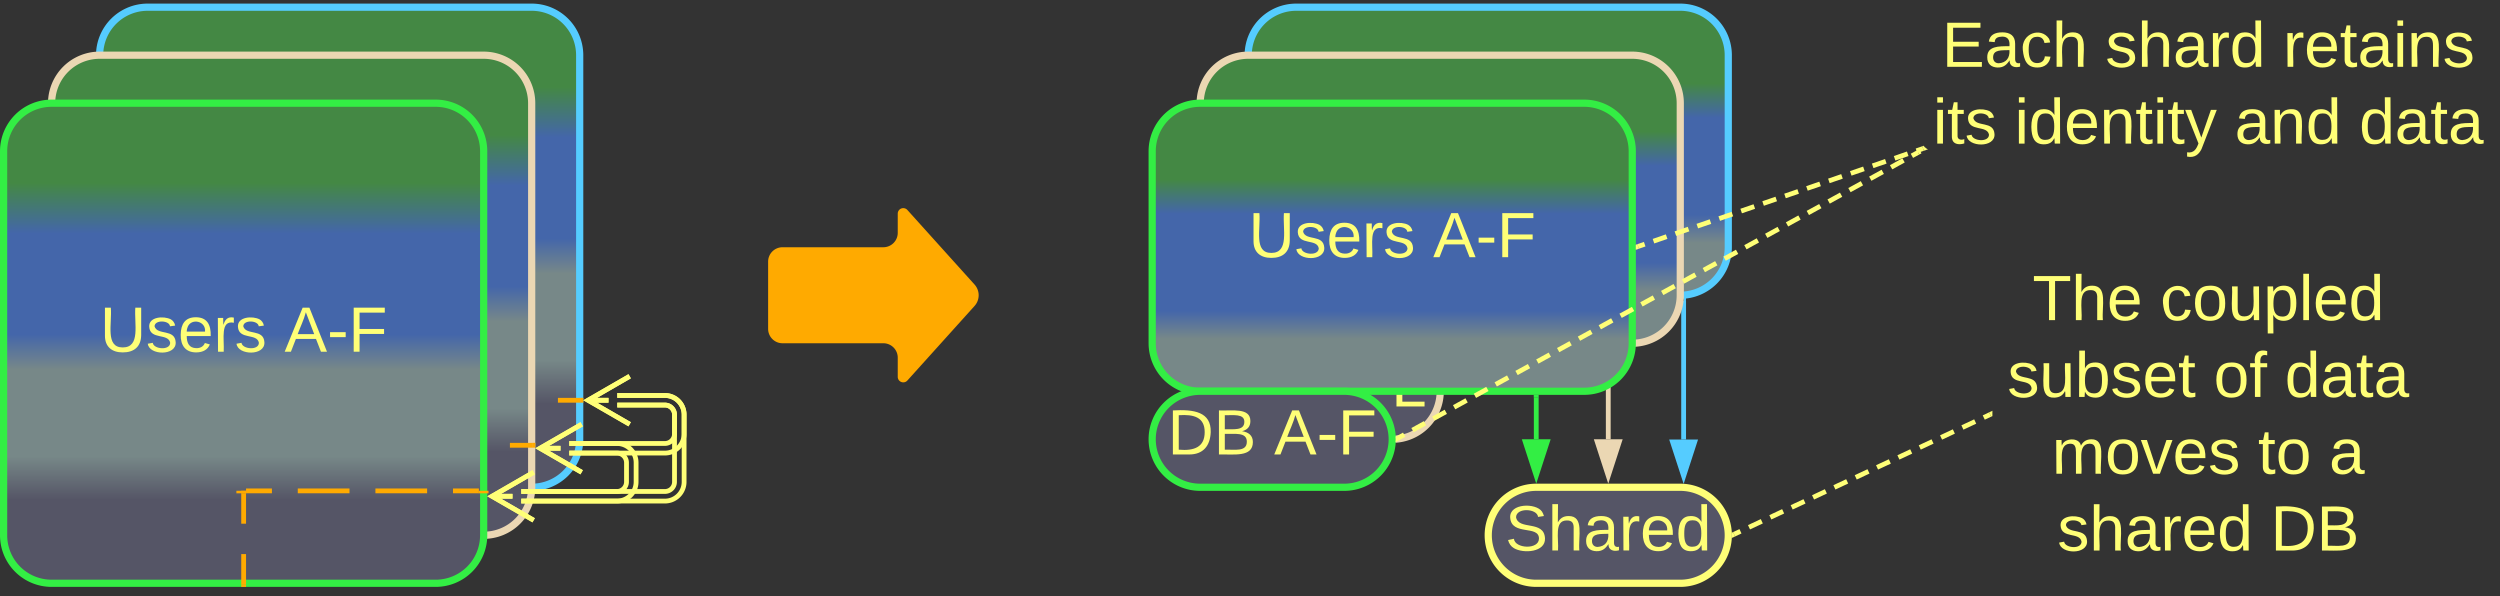 <svg xmlns="http://www.w3.org/2000/svg" xmlns:xlink="http://www.w3.org/1999/xlink" xmlns:lucid="lucid" width="1041.5" height="248.5"><rect width="100%" height="100%" fill="#333333" stroke="none"/><g transform="translate(-280 -557)" lucid:page-tab-id="0_0"><path d="M800 698.5a20 20 0 0 1 20-20h60a20 20 0 0 1 20 20 20 20 0 0 1-20 20h-60a20 20 0 0 1-20-20z" stroke="#ff7" stroke-width="3" fill="#556"/><use xlink:href="#a" transform="matrix(1,0,0,1,805,683.5) translate(10.301 23.208)"/><use xlink:href="#b" transform="matrix(1,0,0,1,805,683.5) translate(54.672 23.208)"/><path d="M780 720a20 20 0 0 1 20-20h60a20 20 0 0 1 20 20 20 20 0 0 1-20 20h-60a20 20 0 0 1-20-20z" stroke="#ebd7b3" stroke-width="3" fill="#556"/><use xlink:href="#a" transform="matrix(1,0,0,1,785,705) translate(0.63 21.333)"/><use xlink:href="#c" transform="matrix(1,0,0,1,785,705) translate(45 21.333)"/><path d="M920 722.5V740" stroke="#3e4" stroke-width="2" fill="none"/><path d="M920.98 722.53H919v-1.03H921z" stroke="#3e4" stroke-width=".05" fill="#3e4"/><path d="M920 755.26L915.37 741h9.26z" stroke="#3e4" stroke-width="2" fill="#3e4"/><path d="M981.4 682.4v57.7" stroke="#5cf" stroke-width="2" fill="none"/><path d="M982.37 682.42h-1.06l.2-2.36v-1.66h.87z" stroke="#5cf" stroke-width=".05" fill="#5cf"/><path d="M981.4 755.37l-4.64-14.27h9.27z" stroke="#5cf" stroke-width="2" fill="#5cf"/><path d="M950 702.5V740" stroke="#ebd7b3" stroke-width="2" fill="none"/><path d="M950.98 702.53H949v-1.03H951z" stroke="#ebd7b3" stroke-width=".05" fill="#ebd7b3"/><path d="M950 755.26L945.37 741h9.26z" stroke="#ebd7b3" stroke-width="2" fill="#ebd7b3"/><path d="M800 580a20 20 0 0 1 20-20h160a20 20 0 0 1 20 20v80a20 20 0 0 1-20 20H820a20 20 0 0 1-20-20z" stroke="#5cf" stroke-width="3" fill="url(#d)"/><path d="M780 600a20 20 0 0 1 20-20h160a20 20 0 0 1 20 20v80a20 20 0 0 1-20 20H800a20 20 0 0 1-20-20z" stroke="#ebd7b3" stroke-width="3" fill="url(#e)"/><path d="M760 620a20 20 0 0 1 20-20h160a20 20 0 0 1 20 20v80a20 20 0 0 1-20 20H780a20 20 0 0 1-20-20z" stroke="#3e4" stroke-width="3" fill="url(#f)"/><use xlink:href="#g" transform="matrix(1,0,0,1,765,605) translate(35.148 59.146)"/><use xlink:href="#h" transform="matrix(1,0,0,1,765,605) translate(112.037 59.146)"/><path d="M600 666a6 6 0 0 1 6-6h42a6 6 0 0 0 6-6v-8a2.3 2.3 0 0 1 4-1.54l28 31.08a6.67 6.67 0 0 1 0 8.92l-28 31.08a2.3 2.3 0 0 1-4-1.54v-8a6 6 0 0 0-6-6h-42a6 6 0 0 1-6-6z" fill="#fa0"/><path d="M1110 666a6 6 0 0 1 6-6h168a6 6 0 0 1 6 6v126.5a6 6 0 0 1-6 6h-168a6 6 0 0 1-6-6z" stroke="#ff7" stroke-opacity="0" stroke-width="3" fill="#788" fill-opacity="0"/><use xlink:href="#i" transform="matrix(1,0,0,1,1115,665) translate(11.741 25.365)"/><use xlink:href="#j" transform="matrix(1,0,0,1,1115,665) translate(65 25.365)"/><use xlink:href="#k" transform="matrix(1,0,0,1,1115,665) translate(1.296 57.365)"/><use xlink:href="#l" transform="matrix(1,0,0,1,1115,665) translate(87.222 57.365)"/><use xlink:href="#m" transform="matrix(1,0,0,1,1115,665) translate(116.852 57.365)"/><use xlink:href="#n" transform="matrix(1,0,0,1,1115,665) translate(19.852 89.365)"/><use xlink:href="#o" transform="matrix(1,0,0,1,1115,665) translate(105.704 89.365)"/><use xlink:href="#p" transform="matrix(1,0,0,1,1115,665) translate(135.333 89.365)"/><use xlink:href="#q" transform="matrix(1,0,0,1,1115,665) translate(22.111 121.365)"/><use xlink:href="#r" transform="matrix(1,0,0,1,1115,665) translate(110.926 121.365)"/><path d="M900 780a20 20 0 0 1 20-20h60a20 20 0 0 1 20 20 20 20 0 0 1-20 20h-60a20 20 0 0 1-20-20z" stroke="#ff7" stroke-width="3" fill="#556"/><use xlink:href="#s" transform="matrix(1,0,0,1,905,765) translate(2.074 21.333)"/><path d="M1002.4 779.58l2.68-1.25m3.55-1.67l5.34-2.5m3.55-1.65l5.34-2.5m3.55-1.65l5.35-2.5m3.56-1.66l5.34-2.5m3.55-1.67l5.33-2.5m3.56-1.66l5.32-2.5m3.56-1.66l5.33-2.48m3.57-1.67l5.33-2.5m3.56-1.65l5.33-2.5m3.55-1.66l5.33-2.5m3.56-1.66l5.33-2.5m3.56-1.66l2.66-1.25" stroke="#ff7" stroke-width="2" fill="none"/><path d="M1002.85 780.45l-1.43.67.1-1.12-.1-1.04.6-.28zM1110 730.33l-.52.24-.82-1.77 1.34-.63z" stroke="#ff7" stroke-width=".05" fill="#ff7"/><path d="M1080 564.5a6 6 0 0 1 6-6h228a6 6 0 0 1 6 6V614a6 6 0 0 1-6 6h-228a6 6 0 0 1-6-6z" stroke="#ff7" stroke-opacity="0" stroke-width="3" fill="#788" fill-opacity="0"/><use xlink:href="#t" transform="matrix(1,0,0,1,1085,563.5) translate(4 21.333)"/><use xlink:href="#u" transform="matrix(1,0,0,1,1085,563.5) translate(72.148 21.333)"/><use xlink:href="#v" transform="matrix(1,0,0,1,1085,563.5) translate(146.148 21.333)"/><use xlink:href="#w" transform="matrix(1,0,0,1,1085,563.5) translate(0.296 53.333)"/><use xlink:href="#x" transform="matrix(1,0,0,1,1085,563.5) translate(34.296 53.333)"/><use xlink:href="#y" transform="matrix(1,0,0,1,1085,563.5) translate(126 53.333)"/><use xlink:href="#z" transform="matrix(1,0,0,1,1085,563.5) translate(177.852 53.333)"/><path d="M962.45 659.67l2.73-.94m3.66-1.25l5.48-1.9m3.65-1.24l5.48-1.9m3.65-1.24l5.48-1.88m3.65-1.26l5.48-1.88m3.66-1.26l5.48-1.88m3.66-1.26l5.48-1.88m3.65-1.26l5.48-1.88m3.66-1.26l5.48-1.88m3.65-1.26l5.47-1.88m3.65-1.26l5.48-1.88m3.65-1.26l5.48-1.88m3.66-1.26l5.47-1.88m3.65-1.25l2.74-.94" stroke="#ff7" stroke-width="2" fill="none"/><path d="M962.8 660.6l-1.3.43v-2.06l.65-.23zM1081.76 618.24l.7.6.63.4-1.65.55-.63-1.85.53-.18z" stroke="#ff7" stroke-width=".05" fill="#ff7"/><path d="M760 740a20 20 0 0 1 20-20h60a20 20 0 0 1 20 20 20 20 0 0 1-20 20h-60a20 20 0 0 1-20-20z" stroke="#3e4" stroke-width="3" fill="#556"/><use xlink:href="#a" transform="matrix(1,0,0,1,765,725) translate(1.407 21.333)"/><use xlink:href="#h" transform="matrix(1,0,0,1,765,725) translate(45.778 21.333)"/><path d="M862.38 739.52l2.6-1.43m3.47-1.9l5.2-2.87m3.47-1.9l5.2-2.86m3.47-1.9l5.2-2.86m3.46-1.9l5.2-2.86m3.47-1.9l5.2-2.86m3.47-1.9l5.2-2.86m3.47-1.9l5.2-2.86m3.47-1.9l5.2-2.86m3.47-1.9l5.2-2.86m3.48-1.9l5.2-2.87m3.47-1.9l5.2-2.86m3.47-1.9l5.2-2.85m3.47-1.9l5.2-2.86m3.46-1.9l5.2-2.87m3.47-1.9l5.2-2.86m3.47-1.9l5.2-2.86m3.46-1.9l5.2-2.86m3.48-1.9l5.2-2.86m3.46-1.9l5.2-2.86m3.47-1.9l5.2-2.86m3.47-1.9l5.2-2.86m3.47-1.9l5.2-2.86m3.48-1.9l5.2-2.86m3.47-1.9l5.2-2.87m3.47-1.9l2.6-1.42" stroke="#ff7" stroke-width="2" fill="none"/><path d="M862.87 740.36l-1.46.8.1-1.16-.08-1.07.5-.28z" stroke="#ff7" stroke-width=".05" fill="#ff7"/><path d="M1079.1 620.5l.9-.5" stroke="#ff7" stroke-width="2" fill="none"/><path d="M321.5 580a20 20 0 0 1 20-20h160a20 20 0 0 1 20 20v160a20 20 0 0 1-20 20h-160a20 20 0 0 1-20-20z" stroke="#5cf" stroke-width="3" fill="url(#A)"/><path d="M522 723.75h-9.57m-9.57 0H483.7m-9.56 0H455m-9.57 0H426.3m-9.6 0h-19.13m-9.57 0h-19.14m-9.57 0h-19.16m-9.57 0H321" stroke="#fa0" stroke-width="2" fill="none"/><path d="M523 724.73h-1.03v-1.96H523zM321.03 724.73H320v-1.96h1.03z" stroke="#fa0" stroke-width=".05" fill="#fa0"/><path d="M301.5 600a20 20 0 0 1 20-20h160a20 20 0 0 1 20 20v160a20 20 0 0 1-20 20h-160a20 20 0 0 1-20-20z" stroke="#ebd7b3" stroke-width="3" fill="url(#B)"/><path d="M502 742.5h-9.57m-9.57 0H463.7m-9.56 0H435m-9.57 0H406.3m-9.6 0h-19.13m-9.57 0h-19.14m-9.57 0h-19.16m-9.57 0H301" stroke="#fa0" stroke-width="2" fill="none"/><path d="M503 743.48h-1.03v-1.96H503zM301.03 743.48H300v-1.96h1.03z" stroke="#fa0" stroke-width=".05" fill="#fa0"/><path d="M281.5 620a20 20 0 0 1 20-20h160a20 20 0 0 1 20 20v160a20 20 0 0 1-20 20h-160a20 20 0 0 1-20-20z" stroke="#3e4" stroke-width="3" fill="url(#C)"/><use xlink:href="#g" transform="matrix(1,0,0,1,286.5,605) translate(35.148 98.521)"/><use xlink:href="#h" transform="matrix(1,0,0,1,286.5,605) translate(112.037 98.521)"/><path d="M479.5 761.5h-10.78m-10.78 0H436.4m-10.8 0h-21.55m-10.77 0H382.5" stroke="#fa0" stroke-width="2" fill="none"/><path d="M483.5 762.48h-4.03v-.98h4.03zM382.53 762.48h-4.03v-.98h4.03z" stroke="#fa0" stroke-width=".05" fill="#fa0"/><path d="M537.16 721.75H557a8 8 0 0 1 8 8v8a8 8 0 0 1-8 8h-39.84" stroke="#ff7" stroke-width="2" fill="none"/><path d="M537.16 725.75H557a4 4 0 0 1 4 4v8a4 4 0 0 1-4 4h-39.84" stroke="#ff7" stroke-width="2" fill="none"/><path d="M542.32 733.75l-17.32-10 17.32-10m-17.32 10h8.5M522.32 753.75l-17.32-10 17.32-10m-17.32 10h8.5" stroke="#ff7" stroke-width="2" fill="none"/><path d="M497.16 761.75H557a4 4 0 0 0 4-4v-28a4 4 0 0 0-4-4h-19.84" stroke="#ff7" stroke-width="2" fill="none"/><path d="M497.16 765.75H557a8 8 0 0 0 8-8v-28a8 8 0 0 0-8-8h-19.84" stroke="#ff7" stroke-width="2" fill="none"/><path d="M502.32 773.75l-17.32-10 17.32-10m-17.32 10h8.5M542.32 733.75l-17.32-10 17.32-10m-17.32 10h8.5" stroke="#ff7" stroke-width="2" fill="none"/><path d="M517.16 741.75H537a8 8 0 0 1 8 8v8a8 8 0 0 1-8 8h-39.84" stroke="#ff7" stroke-width="2" fill="none"/><path d="M517.16 745.75H537a4 4 0 0 1 4 4v8a4 4 0 0 1-4 4h-39.84" stroke="#ff7" stroke-width="2" fill="none"/><path d="M522.32 753.75l-17.32-10 17.32-10m-17.32 10h8.5M502.32 773.75l-17.32-10 17.32-10m-17.32 10h8.5" stroke="#ff7" stroke-width="2" fill="none"/><path d="M381.5 762.5v12.67m0 12.66v12.67" stroke="#fa0" stroke-width="2" fill="none"/><path d="M382.48 762.53h-1.96v-1.03h1.96zM382.48 801.5h-1.96v-1.03h1.96z" stroke="#fa0" stroke-width=".05" fill="#fa0"/><defs><path d="M30-248c118-7 216 8 213 122C240-48 200 0 122 0H30v-248zM63-27c89 8 146-16 146-99s-60-101-146-95v194" id="D" fill="#ff7"/><path d="M160-131c35 5 61 23 61 61C221 17 115-2 30 0v-248c76 3 177-17 177 60 0 33-19 50-47 57zm-97-11c50-1 110 9 110-42 0-47-63-36-110-37v79zm0 115c55-2 124 14 124-45 0-56-70-42-124-44v89" id="E" fill="#ff7"/><g id="a"><use transform="matrix(0.074,0,0,0.074,0,0)" xlink:href="#D"/><use transform="matrix(0.074,0,0,0.074,19.185,0)" xlink:href="#E"/></g><path d="M16-82v-28h88v28H16" id="F" fill="#ff7"/><path d="M209 0H11v-25l151-195H24v-28h176v25L50-27h159V0" id="G" fill="#ff7"/><g id="b"><use transform="matrix(0.074,0,0,0.074,0,0)" xlink:href="#F"/><use transform="matrix(0.074,0,0,0.074,8.815,0)" xlink:href="#G"/></g><path d="M143 4C61 4 22-44 18-125c-5-107 100-154 193-111 17 8 29 25 37 43l-32 9c-13-25-37-40-76-40-61 0-88 39-88 99 0 61 29 100 91 101 35 0 62-11 79-27v-45h-74v-28h105v86C228-13 192 4 143 4" id="H" fill="#ff7"/><path d="M30 0v-248h33v221h125V0H30" id="I" fill="#ff7"/><g id="c"><use transform="matrix(0.074,0,0,0.074,0,0)" xlink:href="#H"/><use transform="matrix(0.074,0,0,0.074,20.741,0)" xlink:href="#F"/><use transform="matrix(0.074,0,0,0.074,29.556,0)" xlink:href="#I"/></g><linearGradient gradientUnits="userSpaceOnUse" id="d" x1="800" y1="680" x2="800" y2="560"><stop offset="18.21%" stop-color="#788"/><stop offset="27.86%" stop-color="#46a"/><stop offset="61.59%" stop-color="#46a"/><stop offset="73.55%" stop-color="#484"/></linearGradient><linearGradient gradientUnits="userSpaceOnUse" id="e" x1="780" y1="700" x2="780" y2="580"><stop offset="18.21%" stop-color="#788"/><stop offset="27.86%" stop-color="#46a"/><stop offset="61.59%" stop-color="#46a"/><stop offset="73.55%" stop-color="#484"/></linearGradient><linearGradient gradientUnits="userSpaceOnUse" id="f" x1="760" y1="720" x2="760" y2="600"><stop offset="18.21%" stop-color="#788"/><stop offset="27.86%" stop-color="#46a"/><stop offset="61.59%" stop-color="#46a"/><stop offset="73.55%" stop-color="#484"/></linearGradient><path d="M232-93c-1 65-40 97-104 97C67 4 28-28 28-90v-158h33c8 89-33 224 67 224 102 0 64-133 71-224h33v155" id="J" fill="#ff7"/><path d="M135-143c-3-34-86-38-87 0 15 53 115 12 119 90S17 21 10-45l28-5c4 36 97 45 98 0-10-56-113-15-118-90-4-57 82-63 122-42 12 7 21 19 24 35" id="K" fill="#ff7"/><path d="M100-194c63 0 86 42 84 106H49c0 40 14 67 53 68 26 1 43-12 49-29l28 8c-11 28-37 45-77 45C44 4 14-33 15-96c1-61 26-98 85-98zm52 81c6-60-76-77-97-28-3 7-6 17-6 28h103" id="L" fill="#ff7"/><path d="M114-163C36-179 61-72 57 0H25l-1-190h30c1 12-1 29 2 39 6-27 23-49 58-41v29" id="M" fill="#ff7"/><g id="g"><use transform="matrix(0.074,0,0,0.074,0,0)" xlink:href="#J"/><use transform="matrix(0.074,0,0,0.074,19.185,0)" xlink:href="#K"/><use transform="matrix(0.074,0,0,0.074,32.519,0)" xlink:href="#L"/><use transform="matrix(0.074,0,0,0.074,47.333,0)" xlink:href="#M"/><use transform="matrix(0.074,0,0,0.074,56.148,0)" xlink:href="#K"/></g><path d="M205 0l-28-72H64L36 0H1l101-248h38L239 0h-34zm-38-99l-47-123c-12 45-31 82-46 123h93" id="N" fill="#ff7"/><path d="M63-220v92h138v28H63V0H30v-248h175v28H63" id="O" fill="#ff7"/><g id="h"><use transform="matrix(0.074,0,0,0.074,0,0)" xlink:href="#N"/><use transform="matrix(0.074,0,0,0.074,17.778,0)" xlink:href="#F"/><use transform="matrix(0.074,0,0,0.074,26.593,0)" xlink:href="#O"/></g><path d="M127-220V0H93v-220H8v-28h204v28h-85" id="P" fill="#ff7"/><path d="M106-169C34-169 62-67 57 0H25v-261h32l-1 103c12-21 28-36 61-36 89 0 53 116 60 194h-32v-121c2-32-8-49-39-48" id="Q" fill="#ff7"/><g id="i"><use transform="matrix(0.074,0,0,0.074,0,0)" xlink:href="#P"/><use transform="matrix(0.074,0,0,0.074,16.222,0)" xlink:href="#Q"/><use transform="matrix(0.074,0,0,0.074,31.037,0)" xlink:href="#L"/></g><path d="M96-169c-40 0-48 33-48 73s9 75 48 75c24 0 41-14 43-38l32 2c-6 37-31 61-74 61-59 0-76-41-82-99-10-93 101-131 147-64 4 7 5 14 7 22l-32 3c-4-21-16-35-41-35" id="R" fill="#ff7"/><path d="M100-194c62-1 85 37 85 99 1 63-27 99-86 99S16-35 15-95c0-66 28-99 85-99zM99-20c44 1 53-31 53-75 0-43-8-75-51-75s-53 32-53 75 10 74 51 75" id="S" fill="#ff7"/><path d="M84 4C-5 8 30-112 23-190h32v120c0 31 7 50 39 49 72-2 45-101 50-169h31l1 190h-30c-1-10 1-25-2-33-11 22-28 36-60 37" id="T" fill="#ff7"/><path d="M115-194c55 1 70 41 70 98S169 2 115 4C84 4 66-9 55-30l1 105H24l-1-265h31l2 30c10-21 28-34 59-34zm-8 174c40 0 45-34 45-75s-6-73-45-74c-42 0-51 32-51 76 0 43 10 73 51 73" id="U" fill="#ff7"/><path d="M24 0v-261h32V0H24" id="V" fill="#ff7"/><path d="M85-194c31 0 48 13 60 33l-1-100h32l1 261h-30c-2-10 0-23-3-31C134-8 116 4 85 4 32 4 16-35 15-94c0-66 23-100 70-100zm9 24c-40 0-46 34-46 75 0 40 6 74 45 74 42 0 51-32 51-76 0-42-9-74-50-73" id="W" fill="#ff7"/><g id="j"><use transform="matrix(0.074,0,0,0.074,0,0)" xlink:href="#R"/><use transform="matrix(0.074,0,0,0.074,13.333,0)" xlink:href="#S"/><use transform="matrix(0.074,0,0,0.074,28.148,0)" xlink:href="#T"/><use transform="matrix(0.074,0,0,0.074,42.963,0)" xlink:href="#U"/><use transform="matrix(0.074,0,0,0.074,57.778,0)" xlink:href="#V"/><use transform="matrix(0.074,0,0,0.074,63.63,0)" xlink:href="#L"/><use transform="matrix(0.074,0,0,0.074,78.444,0)" xlink:href="#W"/></g><path d="M115-194c53 0 69 39 70 98 0 66-23 100-70 100C84 3 66-7 56-30L54 0H23l1-261h32v101c10-23 28-34 59-34zm-8 174c40 0 45-34 45-75 0-40-5-75-45-74-42 0-51 32-51 76 0 43 10 73 51 73" id="X" fill="#ff7"/><path d="M59-47c-2 24 18 29 38 22v24C64 9 27 4 27-40v-127H5v-23h24l9-43h21v43h35v23H59v120" id="Y" fill="#ff7"/><g id="k"><use transform="matrix(0.074,0,0,0.074,0,0)" xlink:href="#K"/><use transform="matrix(0.074,0,0,0.074,13.333,0)" xlink:href="#T"/><use transform="matrix(0.074,0,0,0.074,28.148,0)" xlink:href="#X"/><use transform="matrix(0.074,0,0,0.074,42.963,0)" xlink:href="#K"/><use transform="matrix(0.074,0,0,0.074,56.296,0)" xlink:href="#L"/><use transform="matrix(0.074,0,0,0.074,71.111,0)" xlink:href="#Y"/></g><path d="M101-234c-31-9-42 10-38 44h38v23H63V0H32v-167H5v-23h27c-7-52 17-82 69-68v24" id="Z" fill="#ff7"/><g id="l"><use transform="matrix(0.074,0,0,0.074,0,0)" xlink:href="#S"/><use transform="matrix(0.074,0,0,0.074,14.815,0)" xlink:href="#Z"/></g><path d="M141-36C126-15 110 5 73 4 37 3 15-17 15-53c-1-64 63-63 125-63 3-35-9-54-41-54-24 1-41 7-42 31l-33-3c5-37 33-52 76-52 45 0 72 20 72 64v82c-1 20 7 32 28 27v20c-31 9-61-2-59-35zM48-53c0 20 12 33 32 33 41-3 63-29 60-74-43 2-92-5-92 41" id="aa" fill="#ff7"/><g id="m"><use transform="matrix(0.074,0,0,0.074,0,0)" xlink:href="#W"/><use transform="matrix(0.074,0,0,0.074,14.815,0)" xlink:href="#aa"/><use transform="matrix(0.074,0,0,0.074,29.63,0)" xlink:href="#Y"/><use transform="matrix(0.074,0,0,0.074,37.037,0)" xlink:href="#aa"/></g><path d="M210-169c-67 3-38 105-44 169h-31v-121c0-29-5-50-35-48C34-165 62-65 56 0H25l-1-190h30c1 10-1 24 2 32 10-44 99-50 107 0 11-21 27-35 58-36 85-2 47 119 55 194h-31v-121c0-29-5-49-35-48" id="ab" fill="#ff7"/><path d="M108 0H70L1-190h34L89-25l56-165h34" id="ac" fill="#ff7"/><g id="n"><use transform="matrix(0.074,0,0,0.074,0,0)" xlink:href="#ab"/><use transform="matrix(0.074,0,0,0.074,22.148,0)" xlink:href="#S"/><use transform="matrix(0.074,0,0,0.074,36.963,0)" xlink:href="#ac"/><use transform="matrix(0.074,0,0,0.074,50.296,0)" xlink:href="#L"/><use transform="matrix(0.074,0,0,0.074,65.111,0)" xlink:href="#K"/></g><g id="o"><use transform="matrix(0.074,0,0,0.074,0,0)" xlink:href="#Y"/><use transform="matrix(0.074,0,0,0.074,7.407,0)" xlink:href="#S"/></g><use transform="matrix(0.074,0,0,0.074,0,0)" xlink:href="#aa" id="p"/><g id="q"><use transform="matrix(0.074,0,0,0.074,0,0)" xlink:href="#K"/><use transform="matrix(0.074,0,0,0.074,13.333,0)" xlink:href="#Q"/><use transform="matrix(0.074,0,0,0.074,28.148,0)" xlink:href="#aa"/><use transform="matrix(0.074,0,0,0.074,42.963,0)" xlink:href="#M"/><use transform="matrix(0.074,0,0,0.074,51.778,0)" xlink:href="#L"/><use transform="matrix(0.074,0,0,0.074,66.593,0)" xlink:href="#W"/></g><g id="r"><use transform="matrix(0.074,0,0,0.074,0,0)" xlink:href="#D"/><use transform="matrix(0.074,0,0,0.074,19.185,0)" xlink:href="#E"/></g><path d="M185-189c-5-48-123-54-124 2 14 75 158 14 163 119 3 78-121 87-175 55-17-10-28-26-33-46l33-7c5 56 141 63 141-1 0-78-155-14-162-118-5-82 145-84 179-34 5 7 8 16 11 25" id="ad" fill="#ff7"/><g id="s"><use transform="matrix(0.074,0,0,0.074,0,0)" xlink:href="#ad"/><use transform="matrix(0.074,0,0,0.074,17.778,0)" xlink:href="#Q"/><use transform="matrix(0.074,0,0,0.074,32.593,0)" xlink:href="#aa"/><use transform="matrix(0.074,0,0,0.074,47.407,0)" xlink:href="#M"/><use transform="matrix(0.074,0,0,0.074,56.222,0)" xlink:href="#L"/><use transform="matrix(0.074,0,0,0.074,71.037,0)" xlink:href="#W"/></g><path d="M30 0v-248h187v28H63v79h144v27H63v87h162V0H30" id="ae" fill="#ff7"/><g id="t"><use transform="matrix(0.074,0,0,0.074,0,0)" xlink:href="#ae"/><use transform="matrix(0.074,0,0,0.074,17.778,0)" xlink:href="#aa"/><use transform="matrix(0.074,0,0,0.074,32.593,0)" xlink:href="#R"/><use transform="matrix(0.074,0,0,0.074,45.926,0)" xlink:href="#Q"/></g><g id="u"><use transform="matrix(0.074,0,0,0.074,0,0)" xlink:href="#K"/><use transform="matrix(0.074,0,0,0.074,13.333,0)" xlink:href="#Q"/><use transform="matrix(0.074,0,0,0.074,28.148,0)" xlink:href="#aa"/><use transform="matrix(0.074,0,0,0.074,42.963,0)" xlink:href="#M"/><use transform="matrix(0.074,0,0,0.074,51.778,0)" xlink:href="#W"/></g><path d="M24-231v-30h32v30H24zM24 0v-190h32V0H24" id="af" fill="#ff7"/><path d="M117-194c89-4 53 116 60 194h-32v-121c0-31-8-49-39-48C34-167 62-67 57 0H25l-1-190h30c1 10-1 24 2 32 11-22 29-35 61-36" id="ag" fill="#ff7"/><g id="v"><use transform="matrix(0.074,0,0,0.074,0,0)" xlink:href="#M"/><use transform="matrix(0.074,0,0,0.074,8.815,0)" xlink:href="#L"/><use transform="matrix(0.074,0,0,0.074,23.63,0)" xlink:href="#Y"/><use transform="matrix(0.074,0,0,0.074,31.037,0)" xlink:href="#aa"/><use transform="matrix(0.074,0,0,0.074,45.852,0)" xlink:href="#af"/><use transform="matrix(0.074,0,0,0.074,51.704,0)" xlink:href="#ag"/><use transform="matrix(0.074,0,0,0.074,66.519,0)" xlink:href="#K"/></g><g id="w"><use transform="matrix(0.074,0,0,0.074,0,0)" xlink:href="#af"/><use transform="matrix(0.074,0,0,0.074,5.852,0)" xlink:href="#Y"/><use transform="matrix(0.074,0,0,0.074,13.259,0)" xlink:href="#K"/></g><path d="M179-190L93 31C79 59 56 82 12 73V49c39 6 53-20 64-50L1-190h34L92-34l54-156h33" id="ah" fill="#ff7"/><g id="x"><use transform="matrix(0.074,0,0,0.074,0,0)" xlink:href="#af"/><use transform="matrix(0.074,0,0,0.074,5.852,0)" xlink:href="#W"/><use transform="matrix(0.074,0,0,0.074,20.667,0)" xlink:href="#L"/><use transform="matrix(0.074,0,0,0.074,35.481,0)" xlink:href="#ag"/><use transform="matrix(0.074,0,0,0.074,50.296,0)" xlink:href="#Y"/><use transform="matrix(0.074,0,0,0.074,57.704,0)" xlink:href="#af"/><use transform="matrix(0.074,0,0,0.074,63.556,0)" xlink:href="#Y"/><use transform="matrix(0.074,0,0,0.074,70.963,0)" xlink:href="#ah"/></g><g id="y"><use transform="matrix(0.074,0,0,0.074,0,0)" xlink:href="#aa"/><use transform="matrix(0.074,0,0,0.074,14.815,0)" xlink:href="#ag"/><use transform="matrix(0.074,0,0,0.074,29.63,0)" xlink:href="#W"/></g><g id="z"><use transform="matrix(0.074,0,0,0.074,0,0)" xlink:href="#W"/><use transform="matrix(0.074,0,0,0.074,14.815,0)" xlink:href="#aa"/><use transform="matrix(0.074,0,0,0.074,29.63,0)" xlink:href="#Y"/><use transform="matrix(0.074,0,0,0.074,37.037,0)" xlink:href="#aa"/></g><linearGradient gradientUnits="userSpaceOnUse" id="A" x1="321.5" y1="760" x2="321.5" y2="560"><stop offset="17.39%" stop-color="#556"/><stop offset="26.45%" stop-color="#788"/><stop offset="44.57%" stop-color="#788"/><stop offset="51.81%" stop-color="#46a"/><stop offset="72.83%" stop-color="#46a"/><stop offset="83.33%" stop-color="#484"/></linearGradient><linearGradient gradientUnits="userSpaceOnUse" id="B" x1="301.5" y1="780" x2="301.5" y2="580"><stop offset="17.39%" stop-color="#556"/><stop offset="26.45%" stop-color="#788"/><stop offset="44.57%" stop-color="#788"/><stop offset="51.81%" stop-color="#46a"/><stop offset="72.83%" stop-color="#46a"/><stop offset="83.33%" stop-color="#484"/></linearGradient><linearGradient gradientUnits="userSpaceOnUse" id="C" x1="281.5" y1="800" x2="281.5" y2="600"><stop offset="17.39%" stop-color="#556"/><stop offset="26.45%" stop-color="#788"/><stop offset="44.57%" stop-color="#788"/><stop offset="51.81%" stop-color="#46a"/><stop offset="72.83%" stop-color="#46a"/><stop offset="83.33%" stop-color="#484"/></linearGradient></defs></g></svg>